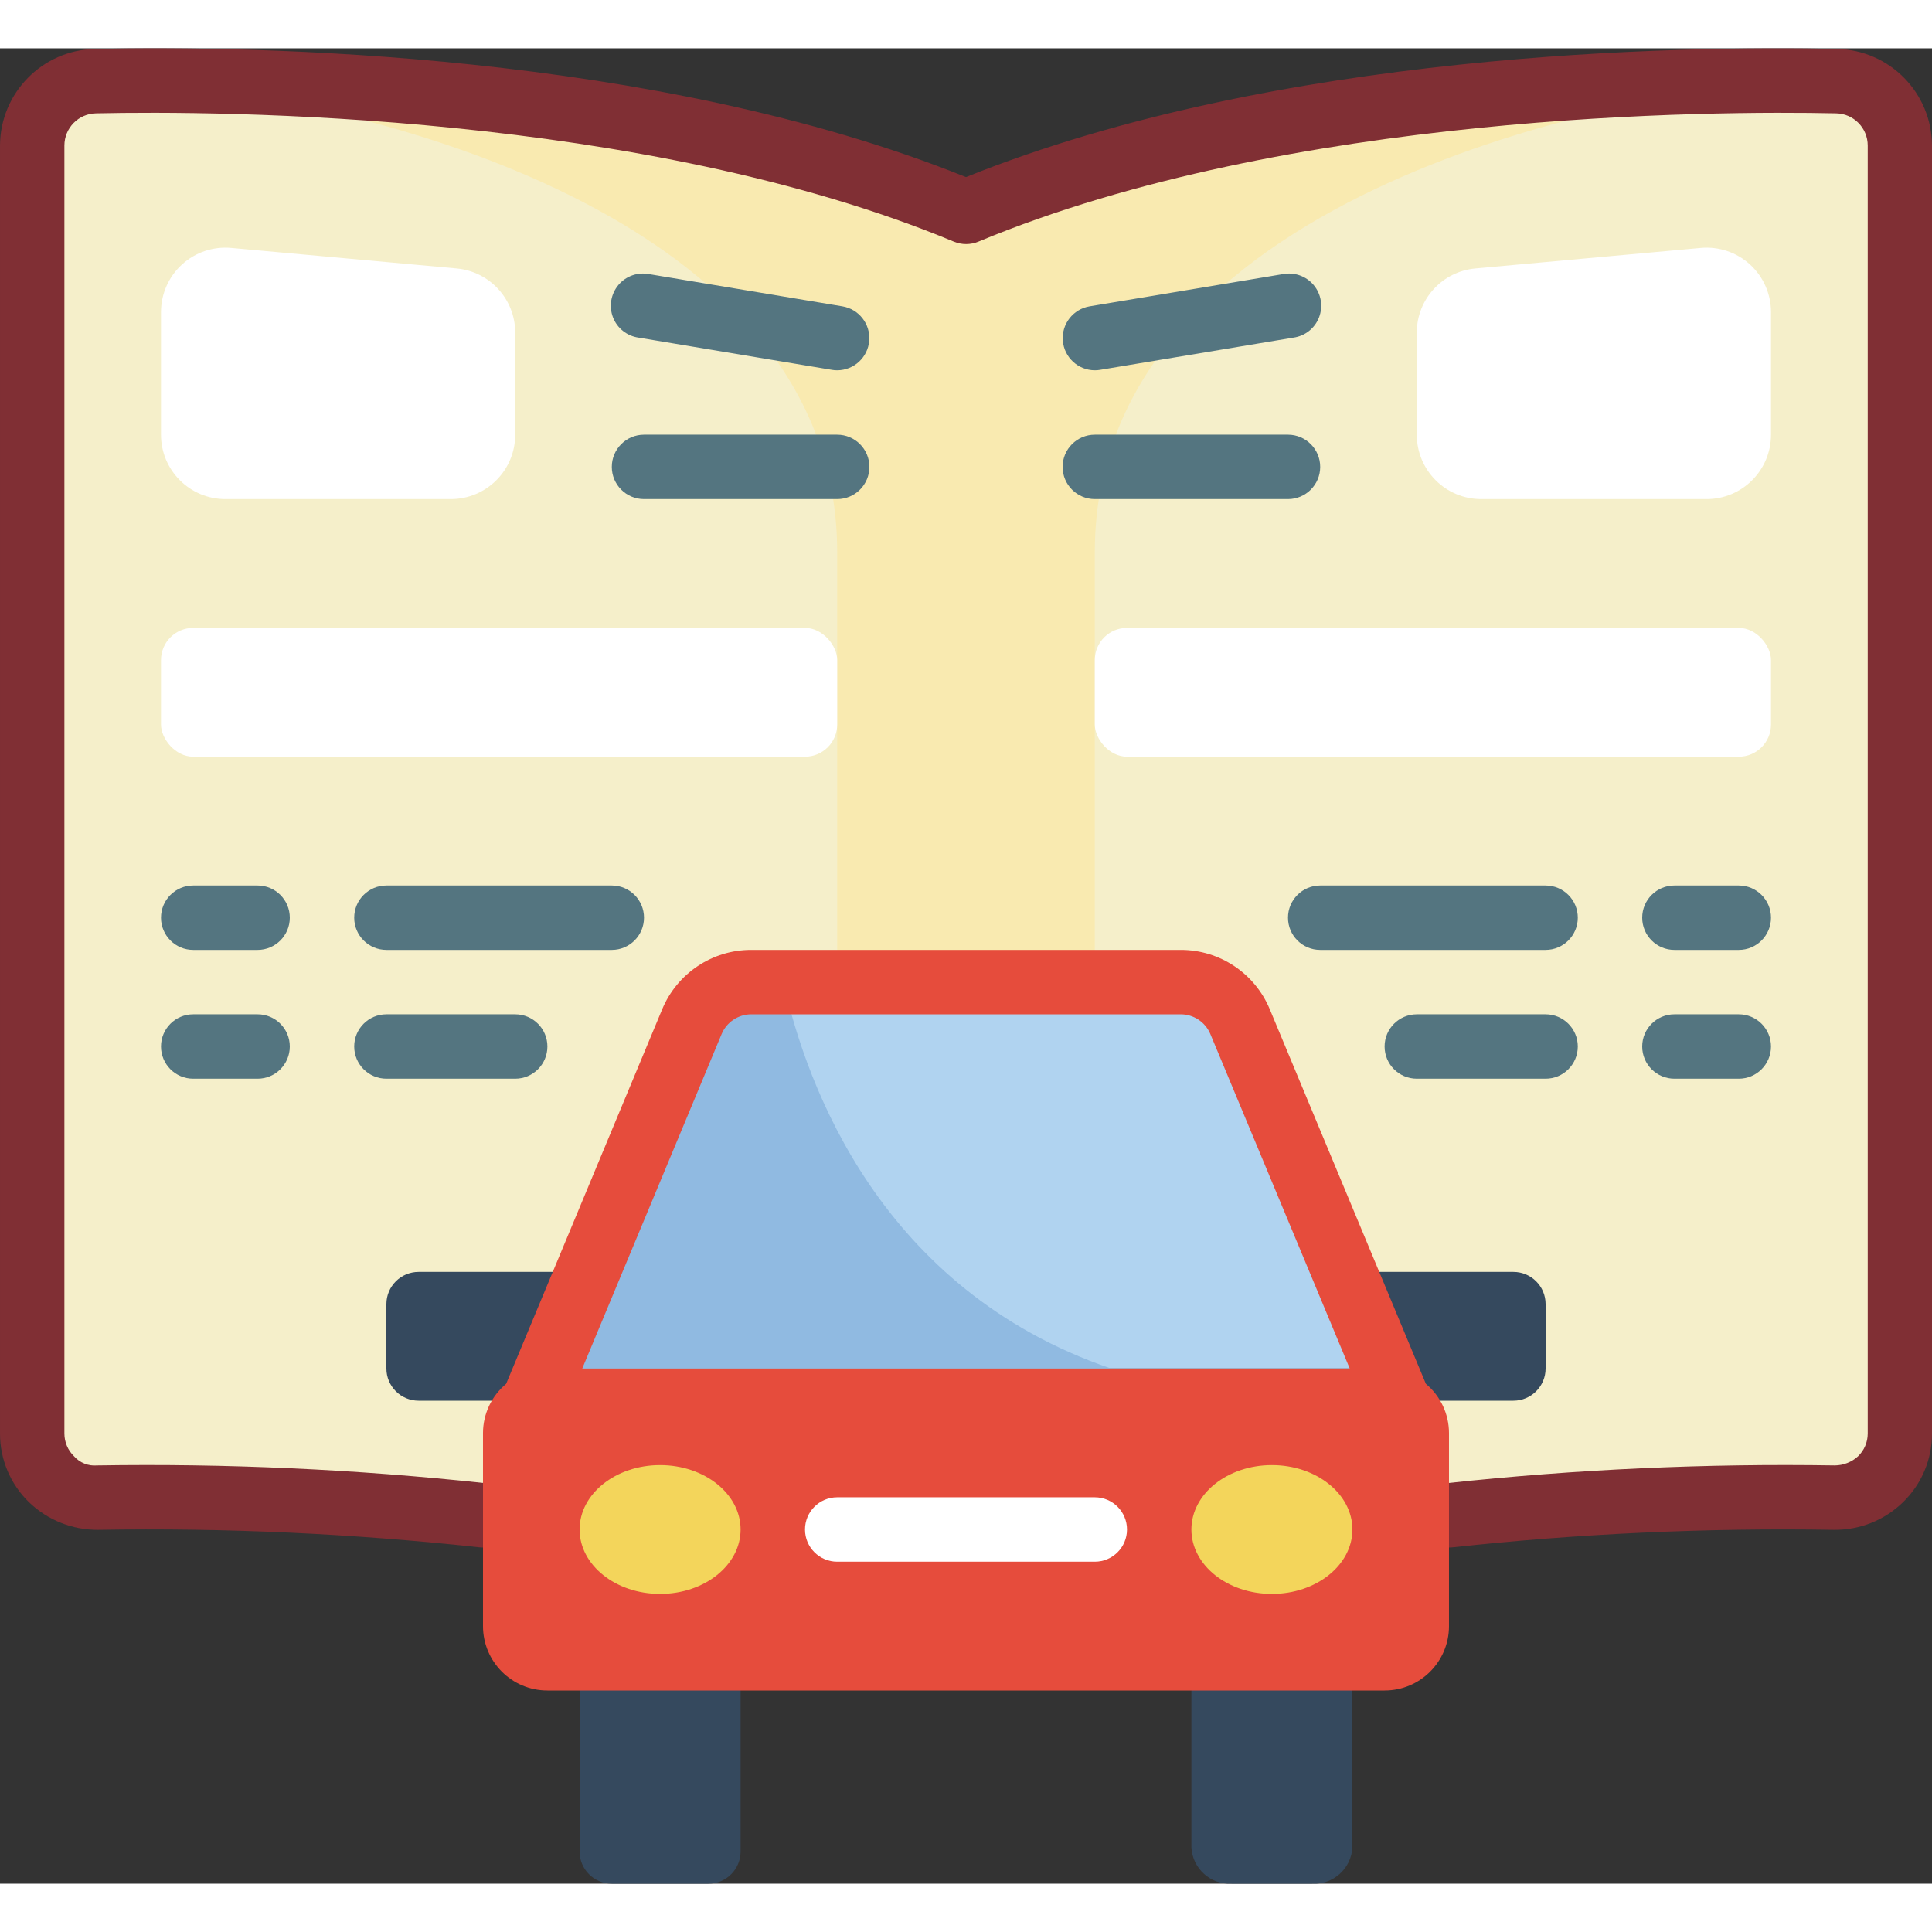 <svg height="512" viewBox="0 0 60 57" width="512" xmlns="http://www.w3.org/2000/svg"><rect x="0" y="0" width="60" height="57" fill="#333333" stroke="none"/><g id="Page-1" fill="none" fill-rule="evenodd"><g id="016---Driving-Written-Test" fill-rule="nonzero"><path id="Shape" d="m57.04 1.02c-4.8-.1-17.5.09-27.04 4.06-9.54-3.97-22.24-4.16-27.04-4.06-1.089.022-1.96.911-1.96 2v40c0.0.535.215 1.047.597 1.421s.898.579 1.433.569c3.998-.064 7.995.12 11.97.55h30c3.975-.43 7.972-.614 11.97-.55.535.01 1.051-.195 1.433-.569.382-.374.597-.886.597-1.421v-40c0-1.089-.871-1.978-1.96-2z" fill="#f5efca"/><path id="Shape" d="m52.31 1.48s-18.31 2.43-18.31 14.17v29.91h-8v-29.91c0-11.74-18.31-14.17-18.31-14.17l.01-.43c6.05.19 15.08 1.03 22.3 4.03 7.22-3 16.25-3.84 22.3-4.03z" fill="#f9eab0"/><path id="Shape" d="m45 46.56h-30c-.037 0-.073-.002-.11-.006-3.932-.428-7.888-.61-11.843-.544-.8.006-1.571-.302-2.147-.858-.577-.559-.901-1.329-.9-2.132v-40c.007-1.631 1.31-2.961 2.941-3 4.951-.104 17.386.085 27.059 3.98 9.672-3.9 22.111-4.08 27.061-3.98 1.63.04 2.932 1.369 2.939 3v40c.001.803-.323 1.573-.9 2.132-.575.561-1.35.87-2.153.858-3.955-.065-7.91.117-11.842.544-.035.004-.07.006-.105.006zm-29.944-2h29.888c3.999-.43 8.021-.614 12.042-.55.266-.003.522-.104.718-.284.192-.185.3-.44.3-.706v-40c0-.544-.435-.989-.979-1-3.814-.083-17-.027-26.637 3.983-.246.103-.522.103-.768 0-9.641-4.011-22.83-4.066-26.64-3.983-.544.011-.98.455-.98 1v40c0.0.266.108.521.3.706.18.204.446.309.717.284 4.02-.064 8.041.12 12.039.55z" fill="#802f34"/><path id="Shape" d="m18 50.261h5v5.739c0 .552-.448 1-1 1h-3c-.552 0-1-.448-1-1z" fill="#35495e"/><path id="Shape" d="m40.75 57h-2.5c-.655.033-1.213-.469-1.25-1.123v-5.616h5v5.616c-.037.654-.595 1.156-1.25 1.123z" fill="#35495e"/><path id="Shape" d="m44.73 42h2.27c.552 0 1-.448 1-1v-2c0-.552-.448-1-1-1h-34c-.552 0-1 .448-1 1v2c0 .552.448 1 1 1z" fill="#35495e"/><path id="Shape" d="m43 41-4.487-10.769c-.31-.745-1.039-1.231-1.846-1.231h-13.334c-.807 0-1.536.486-1.846 1.231l-4.487 10.769z" fill="#b0d3f0"/><path id="Shape" d="m34.5 41h-17.5l4.49-10.77c.311-.742 1.036-1.226 1.84-1.23h1c.72 3.24 3.04 9.56 10.17 12z" fill="#90bae1"/><path id="Shape" d="m44.282 41.476-4.846-11.629c-.464-1.12-1.557-1.849-2.769-1.847h-13.334c-1.212-.002-2.305.727-2.769 1.846l-4.846 11.631c-.453.376-.716.934-.718 1.523v6c0 1.105.895 2 2 2h26c1.105 0 2-.895 2-2v-6c-.002-.589-.265-1.147-.718-1.524zm-21.872-10.861c.155-.372.519-.615.923-.615h13.334c.404 0.0.768.243.923.616l4.327 10.384h-23.834z" fill="#e64c3c"/><ellipse id="Oval" cx="20.5" cy="46" fill="#f3d55b" rx="2.5" ry="2"/><ellipse id="Oval" cx="39.5" cy="46" fill="#f3d55b" rx="2.5" ry="2"/><path id="Shape" d="m34 47h-8c-.552 0-1-.448-1-1s.448-1 1-1h8c.552 0 1 .448 1 1s-.448 1-1 1z" fill="#fff"/><path id="Shape" d="m14 14h-7c-1.105 0-2-.895-2-2v-3.81c.001-.562.237-1.097.652-1.476s.97-.565 1.529-.514l7 .637c1.029.094 1.818.956 1.819 1.989v3.174c0 1.105-.895 2-2 2z" fill="#fff"/><path id="Shape" d="m26 10c-.055 0-.111-.004-.165-.014l-6-1c-.361-.049-.667-.29-.798-.63-.131-.34-.067-.724.167-1.004s.602-.409.96-.338l6 1c.512.087.872.55.83 1.068s-.474.916-.993.918z" fill="#547580"/><path id="Shape" d="m26 14h-6c-.552 0-1-.448-1-1s.448-1 1-1h6c.552 0 1 .448 1 1s-.448 1-1 1z" fill="#547580"/><rect id="Rectangle-path" fill="#fff" height="4" rx="1" width="21" x="5" y="18"/><g fill="#547580"><path id="Shape" d="m8 28h-2c-.552 0-1-.448-1-1s.448-1 1-1h2c.552 0 1 .448 1 1s-.448 1-1 1z"/><path id="Shape" d="m19 28h-7c-.552 0-1-.448-1-1s.448-1 1-1h7c.552 0 1 .448 1 1s-.448 1-1 1z"/><path id="Shape" d="m8 32h-2c-.552 0-1-.448-1-1s.448-1 1-1h2c.552 0 1 .448 1 1s-.448 1-1 1z"/><path id="Shape" d="m16 32h-4c-.552 0-1-.448-1-1s.448-1 1-1h4c.552 0 1 .448 1 1s-.448 1-1 1z"/></g><path id="Shape" d="m46 14h7c1.105 0 2-.895 2-2v-3.81c-.001-.562-.237-1.097-.652-1.476-.415-.379-.97-.565-1.529-.514l-7 .637c-1.029.094-1.818.956-1.819 1.989v3.174c0 1.105.895 2 2 2z" fill="#fff"/><path id="Shape" d="m34 10c-.519-.002-.95-.401-.993-.918s.318-.981.83-1.068l6-1c.358-.071.725.059.96.338s.298.664.167 1.004c-.131.34-.437.581-.798.63l-6 1c-.054.01-.11.014-.165.014z" fill="#547580"/><path id="Shape" d="m40 14h-6c-.552 0-1-.448-1-1s.448-1 1-1h6c.552 0 1 .448 1 1s-.448 1-1 1z" fill="#547580"/><rect id="Rectangle-path" fill="#fff" height="4" rx="1" transform="matrix(-1 0 0 -1 89 40)" width="21" x="34" y="18"/><path id="Shape" d="m54 28h-2c-.552 0-1-.448-1-1s.448-1 1-1h2c.552 0 1 .448 1 1s-.448 1-1 1z" fill="#547580"/><path id="Shape" d="m48 28h-7c-.552 0-1-.448-1-1s.448-1 1-1h7c.552 0 1 .448 1 1s-.448 1-1 1z" fill="#547580"/><path id="Shape" d="m54 32h-2c-.552 0-1-.448-1-1s.448-1 1-1h2c.552 0 1 .448 1 1s-.448 1-1 1z" fill="#547580"/><path id="Shape" d="m48 32h-4c-.552 0-1-.448-1-1s.448-1 1-1h4c.552 0 1 .448 1 1s-.448 1-1 1z" fill="#547580"/></g></g></svg>